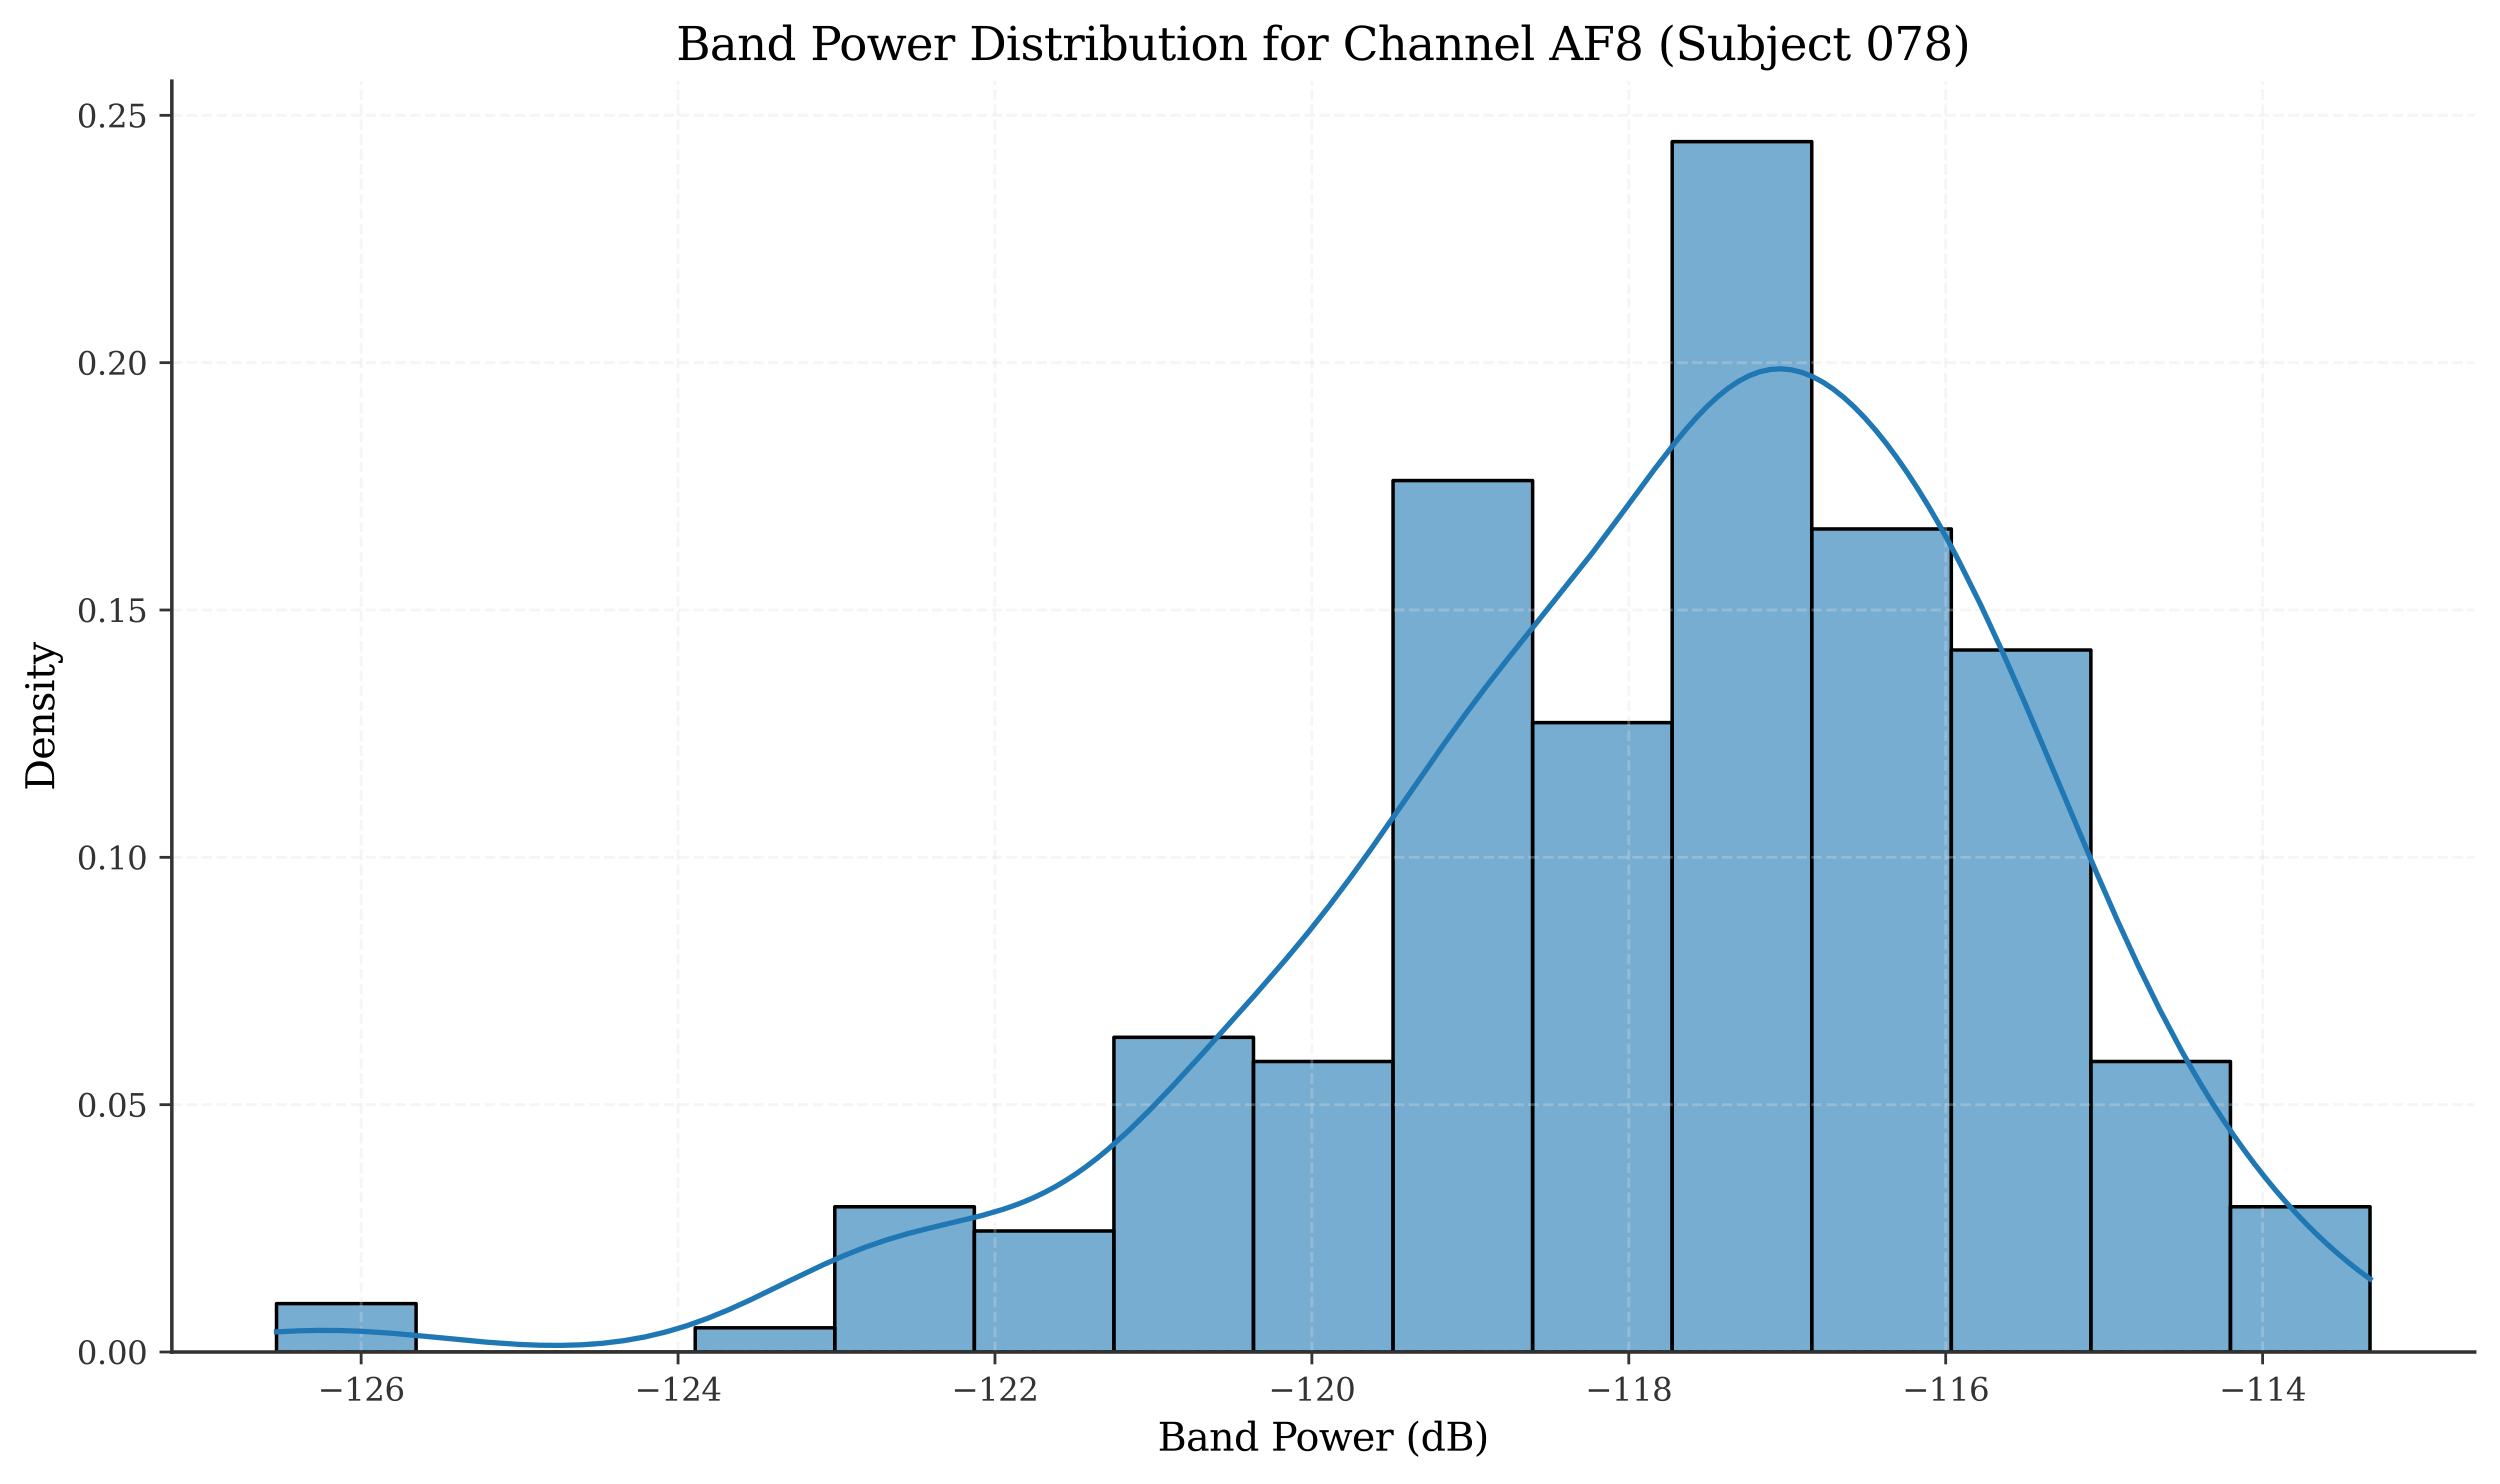 <?xml version="1.0" encoding="utf-8" standalone="no"?>
<!DOCTYPE svg PUBLIC "-//W3C//DTD SVG 1.1//EN"
  "http://www.w3.org/Graphics/SVG/1.1/DTD/svg11.dtd">
<svg xmlns:xlink="http://www.w3.org/1999/xlink" width="711.175pt" height="422.163pt" viewBox="0 0 711.175 422.163" xmlns="http://www.w3.org/2000/svg" version="1.1">
 <defs>
  <style type="text/css">*{stroke-linejoin: round; stroke-linecap: butt}</style>
 </defs>
 <g id="figure_1">
  <g id="patch_1">
   <path d="M 0 422.163 
L 711.175 422.163 
L 711.175 0 
L 0 0 
z
" style="fill: #ffffff"/>
  </g>
  <g id="axes_1">
   <g id="patch_2">
    <path d="M 48.885 384.607 
L 703.975 384.607 
L 703.975 23.078 
L 48.885 23.078 
z
" style="fill: #ffffff"/>
   </g>
   <g id="patch_3">
    <path d="M 78.662 384.607 
L 118.364 384.607 
L 118.364 370.834 
L 78.662 370.834 
z
" clip-path="url(#p47f94f6791)" style="fill: #1f77b4; fill-opacity: 0.6; stroke: #000000; stroke-linejoin: miter"/>
   </g>
   <g id="patch_4">
    <path d="M 118.364 384.607 
L 158.067 384.607 
L 158.067 384.607 
L 118.364 384.607 
z
" clip-path="url(#p47f94f6791)" style="fill: #1f77b4; fill-opacity: 0.6; stroke: #000000; stroke-linejoin: miter"/>
   </g>
   <g id="patch_5">
    <path d="M 158.067 384.607 
L 197.769 384.607 
L 197.769 384.607 
L 158.067 384.607 
z
" clip-path="url(#p47f94f6791)" style="fill: #1f77b4; fill-opacity: 0.6; stroke: #000000; stroke-linejoin: miter"/>
   </g>
   <g id="patch_6">
    <path d="M 197.769 384.607 
L 237.472 384.607 
L 237.472 377.72 
L 197.769 377.72 
z
" clip-path="url(#p47f94f6791)" style="fill: #1f77b4; fill-opacity: 0.6; stroke: #000000; stroke-linejoin: miter"/>
   </g>
   <g id="patch_7">
    <path d="M 237.472 384.607 
L 277.174 384.607 
L 277.174 343.289 
L 237.472 343.289 
z
" clip-path="url(#p47f94f6791)" style="fill: #1f77b4; fill-opacity: 0.6; stroke: #000000; stroke-linejoin: miter"/>
   </g>
   <g id="patch_8">
    <path d="M 277.174 384.607 
L 316.876 384.607 
L 316.876 350.175 
L 277.174 350.175 
z
" clip-path="url(#p47f94f6791)" style="fill: #1f77b4; fill-opacity: 0.6; stroke: #000000; stroke-linejoin: miter"/>
   </g>
   <g id="patch_9">
    <path d="M 316.876 384.607 
L 356.579 384.607 
L 356.579 295.085 
L 316.876 295.085 
z
" clip-path="url(#p47f94f6791)" style="fill: #1f77b4; fill-opacity: 0.6; stroke: #000000; stroke-linejoin: miter"/>
   </g>
   <g id="patch_10">
    <path d="M 356.579 384.607 
L 396.281 384.607 
L 396.281 301.972 
L 356.579 301.972 
z
" clip-path="url(#p47f94f6791)" style="fill: #1f77b4; fill-opacity: 0.6; stroke: #000000; stroke-linejoin: miter"/>
   </g>
   <g id="patch_11">
    <path d="M 396.281 384.607 
L 435.984 384.607 
L 435.984 136.701 
L 396.281 136.701 
z
" clip-path="url(#p47f94f6791)" style="fill: #1f77b4; fill-opacity: 0.6; stroke: #000000; stroke-linejoin: miter"/>
   </g>
   <g id="patch_12">
    <path d="M 435.984 384.607 
L 475.686 384.607 
L 475.686 205.564 
L 435.984 205.564 
z
" clip-path="url(#p47f94f6791)" style="fill: #1f77b4; fill-opacity: 0.6; stroke: #000000; stroke-linejoin: miter"/>
   </g>
   <g id="patch_13">
    <path d="M 475.686 384.607 
L 515.388 384.607 
L 515.388 40.294 
L 475.686 40.294 
z
" clip-path="url(#p47f94f6791)" style="fill: #1f77b4; fill-opacity: 0.6; stroke: #000000; stroke-linejoin: miter"/>
   </g>
   <g id="patch_14">
    <path d="M 515.388 384.607 
L 555.091 384.607 
L 555.091 150.474 
L 515.388 150.474 
z
" clip-path="url(#p47f94f6791)" style="fill: #1f77b4; fill-opacity: 0.6; stroke: #000000; stroke-linejoin: miter"/>
   </g>
   <g id="patch_15">
    <path d="M 555.091 384.607 
L 594.793 384.607 
L 594.793 184.905 
L 555.091 184.905 
z
" clip-path="url(#p47f94f6791)" style="fill: #1f77b4; fill-opacity: 0.6; stroke: #000000; stroke-linejoin: miter"/>
   </g>
   <g id="patch_16">
    <path d="M 594.793 384.607 
L 634.496 384.607 
L 634.496 301.972 
L 594.793 301.972 
z
" clip-path="url(#p47f94f6791)" style="fill: #1f77b4; fill-opacity: 0.6; stroke: #000000; stroke-linejoin: miter"/>
   </g>
   <g id="patch_17">
    <path d="M 634.496 384.607 
L 674.198 384.607 
L 674.198 343.289 
L 634.496 343.289 
z
" clip-path="url(#p47f94f6791)" style="fill: #1f77b4; fill-opacity: 0.6; stroke: #000000; stroke-linejoin: miter"/>
   </g>
   <g id="matplotlib.axis_1">
    <g id="xtick_1">
     <g id="line2d_1">
      <path d="M 102.736 384.607 
L 102.736 23.078 
" clip-path="url(#p47f94f6791)" style="fill: none; stroke-dasharray: 2.96,1.28; stroke-dashoffset: 0; stroke: #dddddd; stroke-opacity: 0.3; stroke-width: 0.8"/>
     </g>
     <g id="line2d_2">
      <defs>
       <path id="m7a1b0110f8" d="M 0 0 
L 0 3.5 
" style="stroke: #333333; stroke-width: 0.8"/>
      </defs>
      <g>
       <use xlink:href="#m7a1b0110f8" x="102.736" y="384.607" style="fill: #333333; stroke: #333333; stroke-width: 0.8"/>
      </g>
     </g>
     <g id="text_1">
      <!-- −126 -->
      <g style="fill: #333333" transform="translate(90.376 398.445) scale(0.09 -0.09)">
       <defs>
        <path id="DejaVuSerif-2212" d="M 678 2259 
L 4684 2259 
L 4684 1753 
L 678 1753 
L 678 2259 
z
" transform="scale(0.016)"/>
        <path id="DejaVuSerif-31" d="M 909 0 
L 909 331 
L 1722 331 
L 1722 4213 
L 781 3603 
L 781 4013 
L 1919 4750 
L 2350 4750 
L 2350 331 
L 3163 331 
L 3163 0 
L 909 0 
z
" transform="scale(0.016)"/>
        <path id="DejaVuSerif-32" d="M 819 3553 
L 469 3553 
L 469 4384 
Q 803 4563 1142 4656 
Q 1481 4750 1806 4750 
Q 2534 4750 2956 4397 
Q 3378 4044 3378 3438 
Q 3378 2753 2422 1800 
Q 2347 1728 2309 1691 
L 1131 513 
L 3078 513 
L 3078 1088 
L 3444 1088 
L 3444 0 
L 434 0 
L 434 341 
L 1850 1753 
Q 2319 2222 2519 2614 
Q 2719 3006 2719 3438 
Q 2719 3909 2473 4175 
Q 2228 4441 1797 4441 
Q 1350 4441 1106 4219 
Q 863 3997 819 3553 
z
" transform="scale(0.016)"/>
        <path id="DejaVuSerif-36" d="M 2094 219 
Q 2534 219 2771 542 
Q 3009 866 3009 1472 
Q 3009 2078 2771 2401 
Q 2534 2725 2094 2725 
Q 1647 2725 1412 2412 
Q 1178 2100 1178 1509 
Q 1178 888 1415 553 
Q 1653 219 2094 219 
z
M 1075 2569 
Q 1288 2803 1556 2918 
Q 1825 3034 2163 3034 
Q 2859 3034 3264 2615 
Q 3669 2197 3669 1472 
Q 3669 763 3233 336 
Q 2797 -91 2069 -91 
Q 1278 -91 853 498 
Q 428 1088 428 2181 
Q 428 3406 931 4078 
Q 1434 4750 2350 4750 
Q 2597 4750 2869 4703 
Q 3141 4656 3425 4563 
L 3425 3794 
L 3072 3794 
Q 3034 4109 2831 4275 
Q 2628 4441 2284 4441 
Q 1678 4441 1381 3981 
Q 1084 3522 1075 2569 
z
" transform="scale(0.016)"/>
       </defs>
       <use xlink:href="#DejaVuSerif-2212"/>
       <use xlink:href="#DejaVuSerif-31" transform="translate(83.789 0)"/>
       <use xlink:href="#DejaVuSerif-32" transform="translate(147.412 0)"/>
       <use xlink:href="#DejaVuSerif-36" transform="translate(211.035 0)"/>
      </g>
     </g>
    </g>
    <g id="xtick_2">
     <g id="line2d_3">
      <path d="M 192.887 384.607 
L 192.887 23.078 
" clip-path="url(#p47f94f6791)" style="fill: none; stroke-dasharray: 2.96,1.28; stroke-dashoffset: 0; stroke: #dddddd; stroke-opacity: 0.3; stroke-width: 0.8"/>
     </g>
     <g id="line2d_4">
      <g>
       <use xlink:href="#m7a1b0110f8" x="192.887" y="384.607" style="fill: #333333; stroke: #333333; stroke-width: 0.8"/>
      </g>
     </g>
     <g id="text_2">
      <!-- −124 -->
      <g style="fill: #333333" transform="translate(180.527 398.445) scale(0.09 -0.09)">
       <defs>
        <path id="DejaVuSerif-34" d="M 2234 1581 
L 2234 4063 
L 641 1581 
L 2234 1581 
z
M 3609 0 
L 1484 0 
L 1484 331 
L 2234 331 
L 2234 1247 
L 197 1247 
L 197 1588 
L 2241 4750 
L 2859 4750 
L 2859 1581 
L 3750 1581 
L 3750 1247 
L 2859 1247 
L 2859 331 
L 3609 331 
L 3609 0 
z
" transform="scale(0.016)"/>
       </defs>
       <use xlink:href="#DejaVuSerif-2212"/>
       <use xlink:href="#DejaVuSerif-31" transform="translate(83.789 0)"/>
       <use xlink:href="#DejaVuSerif-32" transform="translate(147.412 0)"/>
       <use xlink:href="#DejaVuSerif-34" transform="translate(211.035 0)"/>
      </g>
     </g>
    </g>
    <g id="xtick_3">
     <g id="line2d_5">
      <path d="M 283.038 384.607 
L 283.038 23.078 
" clip-path="url(#p47f94f6791)" style="fill: none; stroke-dasharray: 2.96,1.28; stroke-dashoffset: 0; stroke: #dddddd; stroke-opacity: 0.3; stroke-width: 0.8"/>
     </g>
     <g id="line2d_6">
      <g>
       <use xlink:href="#m7a1b0110f8" x="283.038" y="384.607" style="fill: #333333; stroke: #333333; stroke-width: 0.8"/>
      </g>
     </g>
     <g id="text_3">
      <!-- −122 -->
      <g style="fill: #333333" transform="translate(270.678 398.445) scale(0.09 -0.09)">
       <use xlink:href="#DejaVuSerif-2212"/>
       <use xlink:href="#DejaVuSerif-31" transform="translate(83.789 0)"/>
       <use xlink:href="#DejaVuSerif-32" transform="translate(147.412 0)"/>
       <use xlink:href="#DejaVuSerif-32" transform="translate(211.035 0)"/>
      </g>
     </g>
    </g>
    <g id="xtick_4">
     <g id="line2d_7">
      <path d="M 373.189 384.607 
L 373.189 23.078 
" clip-path="url(#p47f94f6791)" style="fill: none; stroke-dasharray: 2.96,1.28; stroke-dashoffset: 0; stroke: #dddddd; stroke-opacity: 0.3; stroke-width: 0.8"/>
     </g>
     <g id="line2d_8">
      <g>
       <use xlink:href="#m7a1b0110f8" x="373.189" y="384.607" style="fill: #333333; stroke: #333333; stroke-width: 0.8"/>
      </g>
     </g>
     <g id="text_4">
      <!-- −120 -->
      <g style="fill: #333333" transform="translate(360.828 398.445) scale(0.09 -0.09)">
       <defs>
        <path id="DejaVuSerif-30" d="M 2034 219 
Q 2513 219 2750 744 
Q 2988 1269 2988 2328 
Q 2988 3391 2750 3916 
Q 2513 4441 2034 4441 
Q 1556 4441 1318 3916 
Q 1081 3391 1081 2328 
Q 1081 1269 1318 744 
Q 1556 219 2034 219 
z
M 2034 -91 
Q 1275 -91 848 546 
Q 422 1184 422 2328 
Q 422 3475 848 4112 
Q 1275 4750 2034 4750 
Q 2797 4750 3222 4112 
Q 3647 3475 3647 2328 
Q 3647 1184 3222 546 
Q 2797 -91 2034 -91 
z
" transform="scale(0.016)"/>
       </defs>
       <use xlink:href="#DejaVuSerif-2212"/>
       <use xlink:href="#DejaVuSerif-31" transform="translate(83.789 0)"/>
       <use xlink:href="#DejaVuSerif-32" transform="translate(147.412 0)"/>
       <use xlink:href="#DejaVuSerif-30" transform="translate(211.035 0)"/>
      </g>
     </g>
    </g>
    <g id="xtick_5">
     <g id="line2d_9">
      <path d="M 463.339 384.607 
L 463.339 23.078 
" clip-path="url(#p47f94f6791)" style="fill: none; stroke-dasharray: 2.96,1.28; stroke-dashoffset: 0; stroke: #dddddd; stroke-opacity: 0.3; stroke-width: 0.8"/>
     </g>
     <g id="line2d_10">
      <g>
       <use xlink:href="#m7a1b0110f8" x="463.339" y="384.607" style="fill: #333333; stroke: #333333; stroke-width: 0.8"/>
      </g>
     </g>
     <g id="text_5">
      <!-- −118 -->
      <g style="fill: #333333" transform="translate(450.979 398.445) scale(0.09 -0.09)">
       <defs>
        <path id="DejaVuSerif-38" d="M 2981 1275 
Q 2981 1775 2732 2051 
Q 2484 2328 2034 2328 
Q 1584 2328 1336 2051 
Q 1088 1775 1088 1275 
Q 1088 772 1336 495 
Q 1584 219 2034 219 
Q 2484 219 2732 495 
Q 2981 772 2981 1275 
z
M 2853 3541 
Q 2853 3966 2637 4203 
Q 2422 4441 2034 4441 
Q 1650 4441 1433 4203 
Q 1216 3966 1216 3541 
Q 1216 3113 1433 2875 
Q 1650 2638 2034 2638 
Q 2422 2638 2637 2875 
Q 2853 3113 2853 3541 
z
M 2516 2484 
Q 3047 2413 3344 2092 
Q 3641 1772 3641 1275 
Q 3641 619 3225 264 
Q 2809 -91 2034 -91 
Q 1263 -91 845 264 
Q 428 619 428 1275 
Q 428 1772 725 2092 
Q 1022 2413 1556 2484 
Q 1084 2569 832 2842 
Q 581 3116 581 3541 
Q 581 4103 968 4426 
Q 1356 4750 2034 4750 
Q 2713 4750 3100 4426 
Q 3488 4103 3488 3541 
Q 3488 3116 3236 2842 
Q 2984 2569 2516 2484 
z
" transform="scale(0.016)"/>
       </defs>
       <use xlink:href="#DejaVuSerif-2212"/>
       <use xlink:href="#DejaVuSerif-31" transform="translate(83.789 0)"/>
       <use xlink:href="#DejaVuSerif-31" transform="translate(147.412 0)"/>
       <use xlink:href="#DejaVuSerif-38" transform="translate(211.035 0)"/>
      </g>
     </g>
    </g>
    <g id="xtick_6">
     <g id="line2d_11">
      <path d="M 553.49 384.607 
L 553.49 23.078 
" clip-path="url(#p47f94f6791)" style="fill: none; stroke-dasharray: 2.96,1.28; stroke-dashoffset: 0; stroke: #dddddd; stroke-opacity: 0.3; stroke-width: 0.8"/>
     </g>
     <g id="line2d_12">
      <g>
       <use xlink:href="#m7a1b0110f8" x="553.49" y="384.607" style="fill: #333333; stroke: #333333; stroke-width: 0.8"/>
      </g>
     </g>
     <g id="text_6">
      <!-- −116 -->
      <g style="fill: #333333" transform="translate(541.13 398.445) scale(0.09 -0.09)">
       <use xlink:href="#DejaVuSerif-2212"/>
       <use xlink:href="#DejaVuSerif-31" transform="translate(83.789 0)"/>
       <use xlink:href="#DejaVuSerif-31" transform="translate(147.412 0)"/>
       <use xlink:href="#DejaVuSerif-36" transform="translate(211.035 0)"/>
      </g>
     </g>
    </g>
    <g id="xtick_7">
     <g id="line2d_13">
      <path d="M 643.641 384.607 
L 643.641 23.078 
" clip-path="url(#p47f94f6791)" style="fill: none; stroke-dasharray: 2.96,1.28; stroke-dashoffset: 0; stroke: #dddddd; stroke-opacity: 0.3; stroke-width: 0.8"/>
     </g>
     <g id="line2d_14">
      <g>
       <use xlink:href="#m7a1b0110f8" x="643.641" y="384.607" style="fill: #333333; stroke: #333333; stroke-width: 0.8"/>
      </g>
     </g>
     <g id="text_7">
      <!-- −114 -->
      <g style="fill: #333333" transform="translate(631.28 398.445) scale(0.09 -0.09)">
       <use xlink:href="#DejaVuSerif-2212"/>
       <use xlink:href="#DejaVuSerif-31" transform="translate(83.789 0)"/>
       <use xlink:href="#DejaVuSerif-31" transform="translate(147.412 0)"/>
       <use xlink:href="#DejaVuSerif-34" transform="translate(211.035 0)"/>
      </g>
     </g>
    </g>
    <g id="text_8">
     <!-- Band Power (dB) -->
     <g transform="translate(329.312 412.675) scale(0.11 -0.11)">
      <defs>
       <path id="DejaVuSerif-42" d="M 1581 331 
L 2516 331 
Q 3078 331 3337 575 
Q 3597 819 3597 1350 
Q 3597 1878 3339 2120 
Q 3081 2363 2516 2363 
L 1581 2363 
L 1581 331 
z
M 1581 2694 
L 2375 2694 
Q 2888 2694 3123 2891 
Q 3359 3088 3359 3513 
Q 3359 3941 3123 4136 
Q 2888 4331 2375 4331 
L 1581 4331 
L 1581 2694 
z
M 353 0 
L 353 331 
L 947 331 
L 947 4331 
L 353 4331 
L 353 4666 
L 2656 4666 
Q 3363 4666 3720 4377 
Q 4078 4088 4078 3513 
Q 4078 3097 3829 2850 
Q 3581 2603 3103 2547 
Q 3697 2472 4005 2167 
Q 4313 1863 4313 1350 
Q 4313 656 3875 328 
Q 3438 0 2509 0 
L 353 0 
z
" transform="scale(0.016)"/>
       <path id="DejaVuSerif-61" d="M 2547 1044 
L 2547 1747 
L 1806 1747 
Q 1378 1747 1168 1562 
Q 959 1378 959 997 
Q 959 650 1171 447 
Q 1384 244 1747 244 
Q 2106 244 2326 466 
Q 2547 688 2547 1044 
z
M 3122 2075 
L 3122 331 
L 3634 331 
L 3634 0 
L 2547 0 
L 2547 359 
Q 2356 128 2106 18 
Q 1856 -91 1522 -91 
Q 969 -91 644 203 
Q 319 497 319 997 
Q 319 1513 691 1797 
Q 1063 2081 1741 2081 
L 2547 2081 
L 2547 2309 
Q 2547 2688 2317 2895 
Q 2088 3103 1672 3103 
Q 1328 3103 1125 2947 
Q 922 2791 872 2484 
L 575 2484 
L 575 3156 
Q 875 3284 1158 3348 
Q 1441 3413 1709 3413 
Q 2400 3413 2761 3070 
Q 3122 2728 3122 2075 
z
" transform="scale(0.016)"/>
       <path id="DejaVuSerif-6e" d="M 263 0 
L 263 331 
L 781 331 
L 781 2988 
L 231 2988 
L 231 3322 
L 1356 3322 
L 1356 2731 
Q 1516 3069 1770 3241 
Q 2025 3413 2363 3413 
Q 2913 3413 3172 3097 
Q 3431 2781 3431 2113 
L 3431 331 
L 3944 331 
L 3944 0 
L 2356 0 
L 2356 331 
L 2853 331 
L 2853 1931 
Q 2853 2541 2703 2767 
Q 2553 2994 2175 2994 
Q 1775 2994 1565 2701 
Q 1356 2409 1356 1850 
L 1356 331 
L 1856 331 
L 1856 0 
L 263 0 
z
" transform="scale(0.016)"/>
       <path id="DejaVuSerif-64" d="M 3359 331 
L 3909 331 
L 3909 0 
L 2784 0 
L 2784 519 
Q 2616 206 2355 57 
Q 2094 -91 1709 -91 
Q 1097 -91 708 395 
Q 319 881 319 1663 
Q 319 2444 706 2928 
Q 1094 3413 1709 3413 
Q 2094 3413 2355 3264 
Q 2616 3116 2784 2803 
L 2784 4531 
L 2241 4531 
L 2241 4863 
L 3359 4863 
L 3359 331 
z
M 2784 1497 
L 2784 1825 
Q 2784 2422 2554 2737 
Q 2325 3053 1888 3053 
Q 1444 3053 1217 2703 
Q 991 2353 991 1663 
Q 991 975 1217 622 
Q 1444 269 1888 269 
Q 2325 269 2554 583 
Q 2784 897 2784 1497 
z
" transform="scale(0.016)"/>
       <path id="DejaVuSerif-20" transform="scale(0.016)"/>
       <path id="DejaVuSerif-50" d="M 1581 2375 
L 2406 2375 
Q 2872 2375 3115 2626 
Q 3359 2878 3359 3353 
Q 3359 3831 3115 4081 
Q 2872 4331 2406 4331 
L 1581 4331 
L 1581 2375 
z
M 353 0 
L 353 331 
L 947 331 
L 947 4331 
L 353 4331 
L 353 4666 
L 2559 4666 
Q 3259 4666 3668 4311 
Q 4078 3956 4078 3353 
Q 4078 2753 3668 2397 
Q 3259 2041 2559 2041 
L 1581 2041 
L 1581 331 
L 2303 331 
L 2303 0 
L 353 0 
z
" transform="scale(0.016)"/>
       <path id="DejaVuSerif-6f" d="M 1925 219 
Q 2388 219 2623 584 
Q 2859 950 2859 1663 
Q 2859 2375 2623 2739 
Q 2388 3103 1925 3103 
Q 1463 3103 1227 2739 
Q 991 2375 991 1663 
Q 991 950 1228 584 
Q 1466 219 1925 219 
z
M 1925 -91 
Q 1200 -91 759 389 
Q 319 869 319 1663 
Q 319 2456 758 2934 
Q 1197 3413 1925 3413 
Q 2653 3413 3092 2934 
Q 3531 2456 3531 1663 
Q 3531 869 3092 389 
Q 2653 -91 1925 -91 
z
" transform="scale(0.016)"/>
       <path id="DejaVuSerif-77" d="M 3072 3322 
L 3922 728 
L 4672 2988 
L 4191 2988 
L 4191 3322 
L 5394 3322 
L 5394 2988 
L 5025 2988 
L 4038 0 
L 3559 0 
L 2741 2484 
L 1919 0 
L 1459 0 
L 475 2988 
L 103 2988 
L 103 3322 
L 1606 3322 
L 1606 2988 
L 1069 2988 
L 1813 728 
L 2669 3322 
L 3072 3322 
z
" transform="scale(0.016)"/>
       <path id="DejaVuSerif-65" d="M 3469 1600 
L 991 1600 
L 991 1575 
Q 991 903 1244 561 
Q 1497 219 1991 219 
Q 2369 219 2611 417 
Q 2853 616 2950 1006 
L 3413 1006 
Q 3275 459 2904 184 
Q 2534 -91 1931 -91 
Q 1203 -91 761 389 
Q 319 869 319 1663 
Q 319 2450 753 2931 
Q 1188 3413 1894 3413 
Q 2647 3413 3050 2948 
Q 3453 2484 3469 1600 
z
M 2791 1931 
Q 2772 2513 2545 2808 
Q 2319 3103 1894 3103 
Q 1497 3103 1269 2806 
Q 1041 2509 991 1931 
L 2791 1931 
z
" transform="scale(0.016)"/>
       <path id="DejaVuSerif-72" d="M 3059 3328 
L 3059 2497 
L 2728 2497 
Q 2713 2744 2591 2866 
Q 2469 2988 2234 2988 
Q 1809 2988 1582 2694 
Q 1356 2400 1356 1850 
L 1356 331 
L 2022 331 
L 2022 0 
L 263 0 
L 263 331 
L 781 331 
L 781 2994 
L 231 2994 
L 231 3322 
L 1356 3322 
L 1356 2731 
Q 1525 3078 1790 3245 
Q 2056 3413 2438 3413 
Q 2578 3413 2733 3391 
Q 2888 3369 3059 3328 
z
" transform="scale(0.016)"/>
       <path id="DejaVuSerif-28" d="M 2041 -997 
Q 1281 -656 893 83 
Q 506 822 506 1931 
Q 506 3044 893 3783 
Q 1281 4522 2041 4863 
L 2041 4556 
Q 1559 4225 1350 3623 
Q 1141 3022 1141 1931 
Q 1141 844 1350 242 
Q 1559 -359 2041 -691 
L 2041 -997 
z
" transform="scale(0.016)"/>
       <path id="DejaVuSerif-29" d="M 453 -997 
L 453 -691 
Q 934 -359 1145 242 
Q 1356 844 1356 1931 
Q 1356 3022 1145 3623 
Q 934 4225 453 4556 
L 453 4863 
Q 1216 4522 1603 3783 
Q 1991 3044 1991 1931 
Q 1991 822 1603 83 
Q 1216 -656 453 -997 
z
" transform="scale(0.016)"/>
      </defs>
      <use xlink:href="#DejaVuSerif-42"/>
      <use xlink:href="#DejaVuSerif-61" transform="translate(73.486 0)"/>
      <use xlink:href="#DejaVuSerif-6e" transform="translate(133.105 0)"/>
      <use xlink:href="#DejaVuSerif-64" transform="translate(197.51 0)"/>
      <use xlink:href="#DejaVuSerif-20" transform="translate(261.523 0)"/>
      <use xlink:href="#DejaVuSerif-50" transform="translate(293.311 0)"/>
      <use xlink:href="#DejaVuSerif-6f" transform="translate(356.596 0)"/>
      <use xlink:href="#DejaVuSerif-77" transform="translate(416.801 0)"/>
      <use xlink:href="#DejaVuSerif-65" transform="translate(502.396 0)"/>
      <use xlink:href="#DejaVuSerif-72" transform="translate(561.576 0)"/>
      <use xlink:href="#DejaVuSerif-20" transform="translate(609.379 0)"/>
      <use xlink:href="#DejaVuSerif-28" transform="translate(641.166 0)"/>
      <use xlink:href="#DejaVuSerif-64" transform="translate(680.18 0)"/>
      <use xlink:href="#DejaVuSerif-42" transform="translate(744.193 0)"/>
      <use xlink:href="#DejaVuSerif-29" transform="translate(817.68 0)"/>
     </g>
    </g>
   </g>
   <g id="matplotlib.axis_2">
    <g id="ytick_1">
     <g id="line2d_15">
      <path d="M 48.885 384.607 
L 703.975 384.607 
" clip-path="url(#p47f94f6791)" style="fill: none; stroke-dasharray: 2.96,1.28; stroke-dashoffset: 0; stroke: #dddddd; stroke-opacity: 0.3; stroke-width: 0.8"/>
     </g>
     <g id="line2d_16">
      <defs>
       <path id="m550aa016d3" d="M 0 0 
L -3.5 0 
" style="stroke: #333333; stroke-width: 0.8"/>
      </defs>
      <g>
       <use xlink:href="#m550aa016d3" x="48.885" y="384.607" style="fill: #333333; stroke: #333333; stroke-width: 0.8"/>
      </g>
     </g>
     <g id="text_9">
      <!-- 0.00 -->
      <g style="fill: #333333" transform="translate(21.846 388.026) scale(0.09 -0.09)">
       <defs>
        <path id="DejaVuSerif-2e" d="M 603 325 
Q 603 500 722 622 
Q 841 744 1019 744 
Q 1191 744 1312 622 
Q 1434 500 1434 325 
Q 1434 153 1312 31 
Q 1191 -91 1019 -91 
Q 841 -91 722 29 
Q 603 150 603 325 
z
" transform="scale(0.016)"/>
       </defs>
       <use xlink:href="#DejaVuSerif-30"/>
       <use xlink:href="#DejaVuSerif-2e" transform="translate(63.623 0)"/>
       <use xlink:href="#DejaVuSerif-30" transform="translate(95.41 0)"/>
       <use xlink:href="#DejaVuSerif-30" transform="translate(159.033 0)"/>
      </g>
     </g>
    </g>
    <g id="ytick_2">
     <g id="line2d_17">
      <path d="M 48.885 314.248 
L 703.975 314.248 
" clip-path="url(#p47f94f6791)" style="fill: none; stroke-dasharray: 2.96,1.28; stroke-dashoffset: 0; stroke: #dddddd; stroke-opacity: 0.3; stroke-width: 0.8"/>
     </g>
     <g id="line2d_18">
      <g>
       <use xlink:href="#m550aa016d3" x="48.885" y="314.248" style="fill: #333333; stroke: #333333; stroke-width: 0.8"/>
      </g>
     </g>
     <g id="text_10">
      <!-- 0.05 -->
      <g style="fill: #333333" transform="translate(21.846 317.667) scale(0.09 -0.09)">
       <defs>
        <path id="DejaVuSerif-35" d="M 3219 4666 
L 3219 4153 
L 1081 4153 
L 1081 2816 
Q 1244 2928 1461 2984 
Q 1678 3041 1947 3041 
Q 2703 3041 3140 2622 
Q 3578 2203 3578 1478 
Q 3578 738 3136 323 
Q 2694 -91 1894 -91 
Q 1572 -91 1234 -12 
Q 897 66 544 225 
L 544 1131 
L 897 1131 
Q 925 688 1179 453 
Q 1434 219 1894 219 
Q 2388 219 2653 544 
Q 2919 869 2919 1478 
Q 2919 2084 2655 2407 
Q 2391 2731 1894 2731 
Q 1613 2731 1398 2631 
Q 1184 2531 1019 2322 
L 750 2322 
L 750 4666 
L 3219 4666 
z
" transform="scale(0.016)"/>
       </defs>
       <use xlink:href="#DejaVuSerif-30"/>
       <use xlink:href="#DejaVuSerif-2e" transform="translate(63.623 0)"/>
       <use xlink:href="#DejaVuSerif-30" transform="translate(95.41 0)"/>
       <use xlink:href="#DejaVuSerif-35" transform="translate(159.033 0)"/>
      </g>
     </g>
    </g>
    <g id="ytick_3">
     <g id="line2d_19">
      <path d="M 48.885 243.889 
L 703.975 243.889 
" clip-path="url(#p47f94f6791)" style="fill: none; stroke-dasharray: 2.96,1.28; stroke-dashoffset: 0; stroke: #dddddd; stroke-opacity: 0.3; stroke-width: 0.8"/>
     </g>
     <g id="line2d_20">
      <g>
       <use xlink:href="#m550aa016d3" x="48.885" y="243.889" style="fill: #333333; stroke: #333333; stroke-width: 0.8"/>
      </g>
     </g>
     <g id="text_11">
      <!-- 0.10 -->
      <g style="fill: #333333" transform="translate(21.846 247.308) scale(0.09 -0.09)">
       <use xlink:href="#DejaVuSerif-30"/>
       <use xlink:href="#DejaVuSerif-2e" transform="translate(63.623 0)"/>
       <use xlink:href="#DejaVuSerif-31" transform="translate(95.41 0)"/>
       <use xlink:href="#DejaVuSerif-30" transform="translate(159.033 0)"/>
      </g>
     </g>
    </g>
    <g id="ytick_4">
     <g id="line2d_21">
      <path d="M 48.885 173.53 
L 703.975 173.53 
" clip-path="url(#p47f94f6791)" style="fill: none; stroke-dasharray: 2.96,1.28; stroke-dashoffset: 0; stroke: #dddddd; stroke-opacity: 0.3; stroke-width: 0.8"/>
     </g>
     <g id="line2d_22">
      <g>
       <use xlink:href="#m550aa016d3" x="48.885" y="173.53" style="fill: #333333; stroke: #333333; stroke-width: 0.8"/>
      </g>
     </g>
     <g id="text_12">
      <!-- 0.15 -->
      <g style="fill: #333333" transform="translate(21.846 176.949) scale(0.09 -0.09)">
       <use xlink:href="#DejaVuSerif-30"/>
       <use xlink:href="#DejaVuSerif-2e" transform="translate(63.623 0)"/>
       <use xlink:href="#DejaVuSerif-31" transform="translate(95.41 0)"/>
       <use xlink:href="#DejaVuSerif-35" transform="translate(159.033 0)"/>
      </g>
     </g>
    </g>
    <g id="ytick_5">
     <g id="line2d_23">
      <path d="M 48.885 103.171 
L 703.975 103.171 
" clip-path="url(#p47f94f6791)" style="fill: none; stroke-dasharray: 2.96,1.28; stroke-dashoffset: 0; stroke: #dddddd; stroke-opacity: 0.3; stroke-width: 0.8"/>
     </g>
     <g id="line2d_24">
      <g>
       <use xlink:href="#m550aa016d3" x="48.885" y="103.171" style="fill: #333333; stroke: #333333; stroke-width: 0.8"/>
      </g>
     </g>
     <g id="text_13">
      <!-- 0.20 -->
      <g style="fill: #333333" transform="translate(21.846 106.59) scale(0.09 -0.09)">
       <use xlink:href="#DejaVuSerif-30"/>
       <use xlink:href="#DejaVuSerif-2e" transform="translate(63.623 0)"/>
       <use xlink:href="#DejaVuSerif-32" transform="translate(95.41 0)"/>
       <use xlink:href="#DejaVuSerif-30" transform="translate(159.033 0)"/>
      </g>
     </g>
    </g>
    <g id="ytick_6">
     <g id="line2d_25">
      <path d="M 48.885 32.812 
L 703.975 32.812 
" clip-path="url(#p47f94f6791)" style="fill: none; stroke-dasharray: 2.96,1.28; stroke-dashoffset: 0; stroke: #dddddd; stroke-opacity: 0.3; stroke-width: 0.8"/>
     </g>
     <g id="line2d_26">
      <g>
       <use xlink:href="#m550aa016d3" x="48.885" y="32.812" style="fill: #333333; stroke: #333333; stroke-width: 0.8"/>
      </g>
     </g>
     <g id="text_14">
      <!-- 0.25 -->
      <g style="fill: #333333" transform="translate(21.846 36.231) scale(0.09 -0.09)">
       <use xlink:href="#DejaVuSerif-30"/>
       <use xlink:href="#DejaVuSerif-2e" transform="translate(63.623 0)"/>
       <use xlink:href="#DejaVuSerif-32" transform="translate(95.41 0)"/>
       <use xlink:href="#DejaVuSerif-35" transform="translate(159.033 0)"/>
      </g>
     </g>
    </g>
    <g id="text_15">
     <!-- Density -->
     <g transform="translate(15.402 224.949) rotate(-90) scale(0.11 -0.11)">
      <defs>
       <path id="DejaVuSerif-44" d="M 1581 331 
L 2163 331 
Q 3072 331 3558 850 
Q 4044 1369 4044 2338 
Q 4044 3306 3559 3818 
Q 3075 4331 2163 4331 
L 1581 4331 
L 1581 331 
z
M 353 0 
L 353 331 
L 947 331 
L 947 4331 
L 353 4331 
L 353 4666 
L 2209 4666 
Q 3416 4666 4089 4050 
Q 4763 3434 4763 2338 
Q 4763 1238 4088 619 
Q 3413 0 2209 0 
L 353 0 
z
" transform="scale(0.016)"/>
       <path id="DejaVuSerif-73" d="M 359 184 
L 359 959 
L 691 959 
Q 703 588 923 403 
Q 1144 219 1575 219 
Q 1963 219 2166 364 
Q 2369 509 2369 788 
Q 2369 1006 2220 1140 
Q 2072 1275 1594 1428 
L 1178 1569 
Q 750 1706 558 1912 
Q 366 2119 366 2438 
Q 366 2894 700 3153 
Q 1034 3413 1625 3413 
Q 1888 3413 2178 3344 
Q 2469 3275 2778 3144 
L 2778 2419 
L 2447 2419 
Q 2434 2741 2221 2922 
Q 2009 3103 1644 3103 
Q 1281 3103 1095 2975 
Q 909 2847 909 2591 
Q 909 2381 1050 2254 
Q 1191 2128 1613 1997 
L 2069 1856 
Q 2541 1709 2748 1489 
Q 2956 1269 2956 922 
Q 2956 450 2595 179 
Q 2234 -91 1600 -91 
Q 1278 -91 972 -22 
Q 666 47 359 184 
z
" transform="scale(0.016)"/>
       <path id="DejaVuSerif-69" d="M 622 4353 
Q 622 4497 726 4603 
Q 831 4709 978 4709 
Q 1122 4709 1226 4603 
Q 1331 4497 1331 4353 
Q 1331 4206 1228 4103 
Q 1125 4000 978 4000 
Q 831 4000 726 4103 
Q 622 4206 622 4353 
z
M 1356 331 
L 1900 331 
L 1900 0 
L 231 0 
L 231 331 
L 781 331 
L 781 2988 
L 231 2988 
L 231 3322 
L 1356 3322 
L 1356 331 
z
" transform="scale(0.016)"/>
       <path id="DejaVuSerif-74" d="M 691 2988 
L 184 2988 
L 184 3322 
L 691 3322 
L 691 4353 
L 1269 4353 
L 1269 3322 
L 2350 3322 
L 2350 2988 
L 1269 2988 
L 1269 878 
Q 1269 456 1350 337 
Q 1431 219 1650 219 
Q 1875 219 1978 351 
Q 2081 484 2088 781 
L 2522 781 
Q 2497 328 2275 118 
Q 2053 -91 1600 -91 
Q 1103 -91 897 129 
Q 691 350 691 878 
L 691 2988 
z
" transform="scale(0.016)"/>
       <path id="DejaVuSerif-79" d="M 1381 -609 
L 1600 -56 
L 359 2988 
L -19 2988 
L -19 3322 
L 1509 3322 
L 1509 2988 
L 978 2988 
L 1913 703 
L 2847 2988 
L 2350 2988 
L 2350 3322 
L 3597 3322 
L 3597 2988 
L 3225 2988 
L 1703 -750 
Q 1547 -1138 1356 -1280 
Q 1166 -1422 819 -1422 
Q 672 -1422 517 -1397 
Q 363 -1372 206 -1325 
L 206 -691 
L 500 -691 
Q 519 -903 608 -995 
Q 697 -1088 884 -1088 
Q 1056 -1088 1161 -992 
Q 1266 -897 1381 -609 
z
" transform="scale(0.016)"/>
      </defs>
      <use xlink:href="#DejaVuSerif-44"/>
      <use xlink:href="#DejaVuSerif-65" transform="translate(80.176 0)"/>
      <use xlink:href="#DejaVuSerif-6e" transform="translate(139.355 0)"/>
      <use xlink:href="#DejaVuSerif-73" transform="translate(203.76 0)"/>
      <use xlink:href="#DejaVuSerif-69" transform="translate(255.078 0)"/>
      <use xlink:href="#DejaVuSerif-74" transform="translate(287.061 0)"/>
      <use xlink:href="#DejaVuSerif-79" transform="translate(327.246 0)"/>
     </g>
    </g>
   </g>
   <g id="line2d_27">
    <path d="M 78.662 378.882 
L 84.647 378.589 
L 90.632 378.456 
L 96.618 378.493 
L 102.603 378.697 
L 111.581 379.276 
L 123.551 380.38 
L 138.515 381.813 
L 147.493 382.439 
L 153.478 382.677 
L 159.463 382.727 
L 165.449 382.554 
L 171.434 382.121 
L 177.419 381.389 
L 183.404 380.328 
L 189.39 378.912 
L 195.375 377.131 
L 201.36 374.996 
L 207.346 372.543 
L 213.331 369.834 
L 225.301 364.017 
L 234.279 359.733 
L 240.265 357.107 
L 246.25 354.751 
L 252.235 352.698 
L 258.221 350.935 
L 264.206 349.403 
L 279.169 345.82 
L 285.154 344.084 
L 288.147 343.069 
L 291.14 341.931 
L 294.132 340.653 
L 297.125 339.221 
L 300.118 337.625 
L 303.11 335.856 
L 306.103 333.91 
L 309.095 331.788 
L 312.088 329.492 
L 315.081 327.031 
L 321.066 321.656 
L 327.051 315.778 
L 333.037 309.535 
L 342.015 299.773 
L 356.978 283.06 
L 365.956 272.696 
L 371.941 265.482 
L 377.926 257.927 
L 383.912 249.99 
L 389.897 241.694 
L 398.875 228.788 
L 410.845 211.53 
L 416.831 203.223 
L 422.816 195.243 
L 428.801 187.577 
L 452.742 157.589 
L 461.72 145.594 
L 470.698 133.434 
L 476.684 125.697 
L 479.676 122.08 
L 482.669 118.696 
L 485.662 115.596 
L 488.654 112.824 
L 491.647 110.423 
L 494.639 108.426 
L 497.632 106.862 
L 500.625 105.75 
L 503.617 105.102 
L 506.61 104.921 
L 509.603 105.205 
L 512.595 105.943 
L 515.588 107.122 
L 518.581 108.724 
L 521.573 110.728 
L 524.566 113.113 
L 527.559 115.859 
L 530.551 118.947 
L 533.544 122.359 
L 536.537 126.081 
L 539.529 130.102 
L 542.522 134.412 
L 545.514 139.004 
L 548.507 143.872 
L 551.5 149.009 
L 554.492 154.41 
L 557.485 160.067 
L 563.47 172.108 
L 569.456 185.018 
L 575.441 198.627 
L 584.419 219.85 
L 596.389 248.254 
L 602.375 261.912 
L 608.36 274.92 
L 614.345 287.13 
L 620.331 298.456 
L 623.323 303.776 
L 626.316 308.866 
L 629.309 313.73 
L 632.301 318.372 
L 635.294 322.799 
L 638.286 327.017 
L 641.279 331.034 
L 644.272 334.857 
L 647.264 338.495 
L 650.257 341.954 
L 653.25 345.24 
L 656.242 348.36 
L 659.235 351.318 
L 662.228 354.119 
L 665.22 356.767 
L 668.213 359.265 
L 671.206 361.615 
L 674.198 363.82 
L 674.198 363.82 
" clip-path="url(#p47f94f6791)" style="fill: none; stroke: #1f77b4; stroke-width: 1.5; stroke-linecap: square"/>
   </g>
   <g id="patch_18">
    <path d="M 48.885 384.607 
L 48.885 23.078 
" style="fill: none; stroke: #333333; stroke-linejoin: miter; stroke-linecap: square"/>
   </g>
   <g id="patch_19">
    <path d="M 48.885 384.607 
L 703.975 384.607 
" style="fill: none; stroke: #333333; stroke-linejoin: miter; stroke-linecap: square"/>
   </g>
   <g id="text_16">
    <!-- Band Power Distribution for Channel AF8 (Subject 078) -->
    <g transform="translate(192.37 17.078) scale(0.13 -0.13)">
     <defs>
      <path id="DejaVuSerif-62" d="M 738 331 
L 738 4531 
L 184 4531 
L 184 4863 
L 1313 4863 
L 1313 2803 
Q 1481 3116 1742 3264 
Q 2003 3413 2388 3413 
Q 3000 3413 3387 2928 
Q 3775 2444 3775 1663 
Q 3775 881 3387 395 
Q 3000 -91 2388 -91 
Q 2003 -91 1742 57 
Q 1481 206 1313 519 
L 1313 0 
L 184 0 
L 184 331 
L 738 331 
z
M 1313 1497 
Q 1313 897 1542 583 
Q 1772 269 2209 269 
Q 2650 269 2876 622 
Q 3103 975 3103 1663 
Q 3103 2353 2876 2703 
Q 2650 3053 2209 3053 
Q 1772 3053 1542 2737 
Q 1313 2422 1313 1825 
L 1313 1497 
z
" transform="scale(0.016)"/>
      <path id="DejaVuSerif-75" d="M 2266 3322 
L 3341 3322 
L 3341 331 
L 3884 331 
L 3884 0 
L 2766 0 
L 2766 588 
Q 2606 256 2353 82 
Q 2100 -91 1766 -91 
Q 1213 -91 952 223 
Q 691 538 691 1209 
L 691 2988 
L 172 2988 
L 172 3322 
L 1269 3322 
L 1269 1388 
Q 1269 781 1417 556 
Q 1566 331 1947 331 
Q 2347 331 2556 625 
Q 2766 919 2766 1478 
L 2766 2988 
L 2266 2988 
L 2266 3322 
z
" transform="scale(0.016)"/>
      <path id="DejaVuSerif-66" d="M 2753 4078 
L 2450 4078 
Q 2447 4313 2317 4434 
Q 2188 4556 1941 4556 
Q 1619 4556 1487 4379 
Q 1356 4203 1356 3750 
L 1356 3322 
L 2284 3322 
L 2284 2988 
L 1356 2988 
L 1356 331 
L 2094 331 
L 2094 0 
L 231 0 
L 231 331 
L 781 331 
L 781 2988 
L 231 2988 
L 231 3322 
L 781 3322 
L 781 3738 
Q 781 4294 1070 4578 
Q 1359 4863 1919 4863 
Q 2128 4863 2337 4825 
Q 2547 4788 2753 4709 
L 2753 4078 
z
" transform="scale(0.016)"/>
      <path id="DejaVuSerif-43" d="M 4513 1234 
Q 4306 581 3820 245 
Q 3334 -91 2591 -91 
Q 2134 -91 1743 65 
Q 1353 222 1050 525 
Q 700 875 529 1320 
Q 359 1766 359 2328 
Q 359 3416 987 4083 
Q 1616 4750 2644 4750 
Q 3025 4750 3456 4650 
Q 3888 4550 4384 4347 
L 4384 3272 
L 4031 3272 
Q 3916 3859 3567 4137 
Q 3219 4416 2591 4416 
Q 1844 4416 1459 3886 
Q 1075 3356 1075 2328 
Q 1075 1303 1459 773 
Q 1844 244 2591 244 
Q 3113 244 3450 492 
Q 3788 741 3938 1234 
L 4513 1234 
z
" transform="scale(0.016)"/>
      <path id="DejaVuSerif-68" d="M 263 0 
L 263 331 
L 781 331 
L 781 4531 
L 231 4531 
L 231 4863 
L 1356 4863 
L 1356 2731 
Q 1516 3069 1770 3241 
Q 2025 3413 2363 3413 
Q 2913 3413 3172 3097 
Q 3431 2781 3431 2113 
L 3431 331 
L 3944 331 
L 3944 0 
L 2356 0 
L 2356 331 
L 2853 331 
L 2853 1931 
Q 2853 2541 2704 2764 
Q 2556 2988 2175 2988 
Q 1775 2988 1565 2697 
Q 1356 2406 1356 1850 
L 1356 331 
L 1856 331 
L 1856 0 
L 263 0 
z
" transform="scale(0.016)"/>
      <path id="DejaVuSerif-6c" d="M 1313 331 
L 1856 331 
L 1856 0 
L 184 0 
L 184 331 
L 738 331 
L 738 4531 
L 184 4531 
L 184 4863 
L 1313 4863 
L 1313 331 
z
" transform="scale(0.016)"/>
      <path id="DejaVuSerif-41" d="M 1281 1691 
L 2994 1691 
L 2138 3909 
L 1281 1691 
z
M -38 0 
L -38 331 
L 372 331 
L 2034 4666 
L 2559 4666 
L 4225 331 
L 4684 331 
L 4684 0 
L 2988 0 
L 2988 331 
L 3506 331 
L 3116 1356 
L 1153 1356 
L 763 331 
L 1275 331 
L 1275 0 
L -38 0 
z
" transform="scale(0.016)"/>
      <path id="DejaVuSerif-46" d="M 353 0 
L 353 331 
L 947 331 
L 947 4331 
L 353 4331 
L 353 4666 
L 4172 4666 
L 4172 3628 
L 3788 3628 
L 3788 4281 
L 1581 4281 
L 1581 2719 
L 3175 2719 
L 3175 3303 
L 3559 3303 
L 3559 1753 
L 3175 1753 
L 3175 2338 
L 1581 2338 
L 1581 331 
L 2328 331 
L 2328 0 
L 353 0 
z
" transform="scale(0.016)"/>
      <path id="DejaVuSerif-53" d="M 594 225 
L 594 1288 
L 953 1284 
Q 969 753 1261 498 
Q 1553 244 2150 244 
Q 2706 244 2998 464 
Q 3291 684 3291 1106 
Q 3291 1444 3114 1625 
Q 2938 1806 2369 1978 
L 1753 2163 
Q 1084 2366 811 2669 
Q 538 2972 538 3500 
Q 538 4094 959 4422 
Q 1381 4750 2144 4750 
Q 2469 4750 2856 4679 
Q 3244 4609 3681 4475 
L 3681 3481 
L 3328 3481 
Q 3275 3975 2998 4195 
Q 2722 4416 2156 4416 
Q 1663 4416 1405 4214 
Q 1147 4013 1147 3628 
Q 1147 3294 1340 3103 
Q 1534 2913 2163 2725 
L 2741 2553 
Q 3375 2363 3645 2067 
Q 3916 1772 3916 1275 
Q 3916 597 3481 253 
Q 3047 -91 2188 -91 
Q 1803 -91 1404 -12 
Q 1006 66 594 225 
z
" transform="scale(0.016)"/>
      <path id="DejaVuSerif-6a" d="M 641 4353 
Q 641 4497 745 4603 
Q 850 4709 997 4709 
Q 1141 4709 1245 4603 
Q 1350 4497 1350 4353 
Q 1350 4206 1248 4103 
Q 1147 4000 997 4000 
Q 850 4000 745 4103 
Q 641 4206 641 4353 
z
M 781 2988 
L 238 2988 
L 238 3322 
L 1356 3322 
L 1356 -325 
Q 1356 -838 1051 -1130 
Q 747 -1422 213 -1422 
Q -13 -1422 -217 -1370 
Q -422 -1319 -616 -1216 
L -616 -531 
L -319 -531 
Q -297 -831 -164 -972 
Q -31 -1113 225 -1113 
Q 509 -1113 645 -920 
Q 781 -728 781 -325 
L 781 2988 
z
" transform="scale(0.016)"/>
      <path id="DejaVuSerif-63" d="M 3291 997 
Q 3169 466 2822 187 
Q 2475 -91 1925 -91 
Q 1200 -91 759 389 
Q 319 869 319 1663 
Q 319 2459 759 2936 
Q 1200 3413 1925 3413 
Q 2241 3413 2553 3339 
Q 2866 3266 3181 3116 
L 3181 2266 
L 2847 2266 
Q 2781 2703 2561 2903 
Q 2341 3103 1931 3103 
Q 1466 3103 1228 2742 
Q 991 2381 991 1663 
Q 991 944 1227 581 
Q 1463 219 1931 219 
Q 2303 219 2525 412 
Q 2747 606 2828 997 
L 3291 997 
z
" transform="scale(0.016)"/>
      <path id="DejaVuSerif-37" d="M 3609 4347 
L 1784 0 
L 1319 0 
L 3059 4153 
L 903 4153 
L 903 3578 
L 538 3578 
L 538 4666 
L 3609 4666 
L 3609 4347 
z
" transform="scale(0.016)"/>
     </defs>
     <use xlink:href="#DejaVuSerif-42"/>
     <use xlink:href="#DejaVuSerif-61" transform="translate(73.486 0)"/>
     <use xlink:href="#DejaVuSerif-6e" transform="translate(133.105 0)"/>
     <use xlink:href="#DejaVuSerif-64" transform="translate(197.51 0)"/>
     <use xlink:href="#DejaVuSerif-20" transform="translate(261.523 0)"/>
     <use xlink:href="#DejaVuSerif-50" transform="translate(293.311 0)"/>
     <use xlink:href="#DejaVuSerif-6f" transform="translate(356.596 0)"/>
     <use xlink:href="#DejaVuSerif-77" transform="translate(416.801 0)"/>
     <use xlink:href="#DejaVuSerif-65" transform="translate(502.396 0)"/>
     <use xlink:href="#DejaVuSerif-72" transform="translate(561.576 0)"/>
     <use xlink:href="#DejaVuSerif-20" transform="translate(609.379 0)"/>
     <use xlink:href="#DejaVuSerif-44" transform="translate(641.166 0)"/>
     <use xlink:href="#DejaVuSerif-69" transform="translate(721.342 0)"/>
     <use xlink:href="#DejaVuSerif-73" transform="translate(753.324 0)"/>
     <use xlink:href="#DejaVuSerif-74" transform="translate(804.643 0)"/>
     <use xlink:href="#DejaVuSerif-72" transform="translate(844.828 0)"/>
     <use xlink:href="#DejaVuSerif-69" transform="translate(892.631 0)"/>
     <use xlink:href="#DejaVuSerif-62" transform="translate(924.613 0)"/>
     <use xlink:href="#DejaVuSerif-75" transform="translate(988.627 0)"/>
     <use xlink:href="#DejaVuSerif-74" transform="translate(1053.031 0)"/>
     <use xlink:href="#DejaVuSerif-69" transform="translate(1093.217 0)"/>
     <use xlink:href="#DejaVuSerif-6f" transform="translate(1125.199 0)"/>
     <use xlink:href="#DejaVuSerif-6e" transform="translate(1185.404 0)"/>
     <use xlink:href="#DejaVuSerif-20" transform="translate(1249.809 0)"/>
     <use xlink:href="#DejaVuSerif-66" transform="translate(1281.596 0)"/>
     <use xlink:href="#DejaVuSerif-6f" transform="translate(1318.607 0)"/>
     <use xlink:href="#DejaVuSerif-72" transform="translate(1378.812 0)"/>
     <use xlink:href="#DejaVuSerif-20" transform="translate(1426.615 0)"/>
     <use xlink:href="#DejaVuSerif-43" transform="translate(1458.402 0)"/>
     <use xlink:href="#DejaVuSerif-68" transform="translate(1534.916 0)"/>
     <use xlink:href="#DejaVuSerif-61" transform="translate(1599.32 0)"/>
     <use xlink:href="#DejaVuSerif-6e" transform="translate(1658.939 0)"/>
     <use xlink:href="#DejaVuSerif-6e" transform="translate(1723.344 0)"/>
     <use xlink:href="#DejaVuSerif-65" transform="translate(1787.748 0)"/>
     <use xlink:href="#DejaVuSerif-6c" transform="translate(1846.928 0)"/>
     <use xlink:href="#DejaVuSerif-20" transform="translate(1878.91 0)"/>
     <use xlink:href="#DejaVuSerif-41" transform="translate(1910.697 0)"/>
     <use xlink:href="#DejaVuSerif-46" transform="translate(1982.914 0)"/>
     <use xlink:href="#DejaVuSerif-38" transform="translate(2052.299 0)"/>
     <use xlink:href="#DejaVuSerif-20" transform="translate(2115.922 0)"/>
     <use xlink:href="#DejaVuSerif-28" transform="translate(2147.709 0)"/>
     <use xlink:href="#DejaVuSerif-53" transform="translate(2186.723 0)"/>
     <use xlink:href="#DejaVuSerif-75" transform="translate(2255.229 0)"/>
     <use xlink:href="#DejaVuSerif-62" transform="translate(2319.633 0)"/>
     <use xlink:href="#DejaVuSerif-6a" transform="translate(2383.646 0)"/>
     <use xlink:href="#DejaVuSerif-65" transform="translate(2414.652 0)"/>
     <use xlink:href="#DejaVuSerif-63" transform="translate(2473.832 0)"/>
     <use xlink:href="#DejaVuSerif-74" transform="translate(2529.838 0)"/>
     <use xlink:href="#DejaVuSerif-20" transform="translate(2570.023 0)"/>
     <use xlink:href="#DejaVuSerif-30" transform="translate(2601.811 0)"/>
     <use xlink:href="#DejaVuSerif-37" transform="translate(2665.434 0)"/>
     <use xlink:href="#DejaVuSerif-38" transform="translate(2729.057 0)"/>
     <use xlink:href="#DejaVuSerif-29" transform="translate(2792.68 0)"/>
    </g>
   </g>
  </g>
 </g>
 <defs>
  <clipPath id="p47f94f6791">
   <rect x="48.885" y="23.078" width="655.09" height="361.529"/>
  </clipPath>
 </defs>
</svg>
